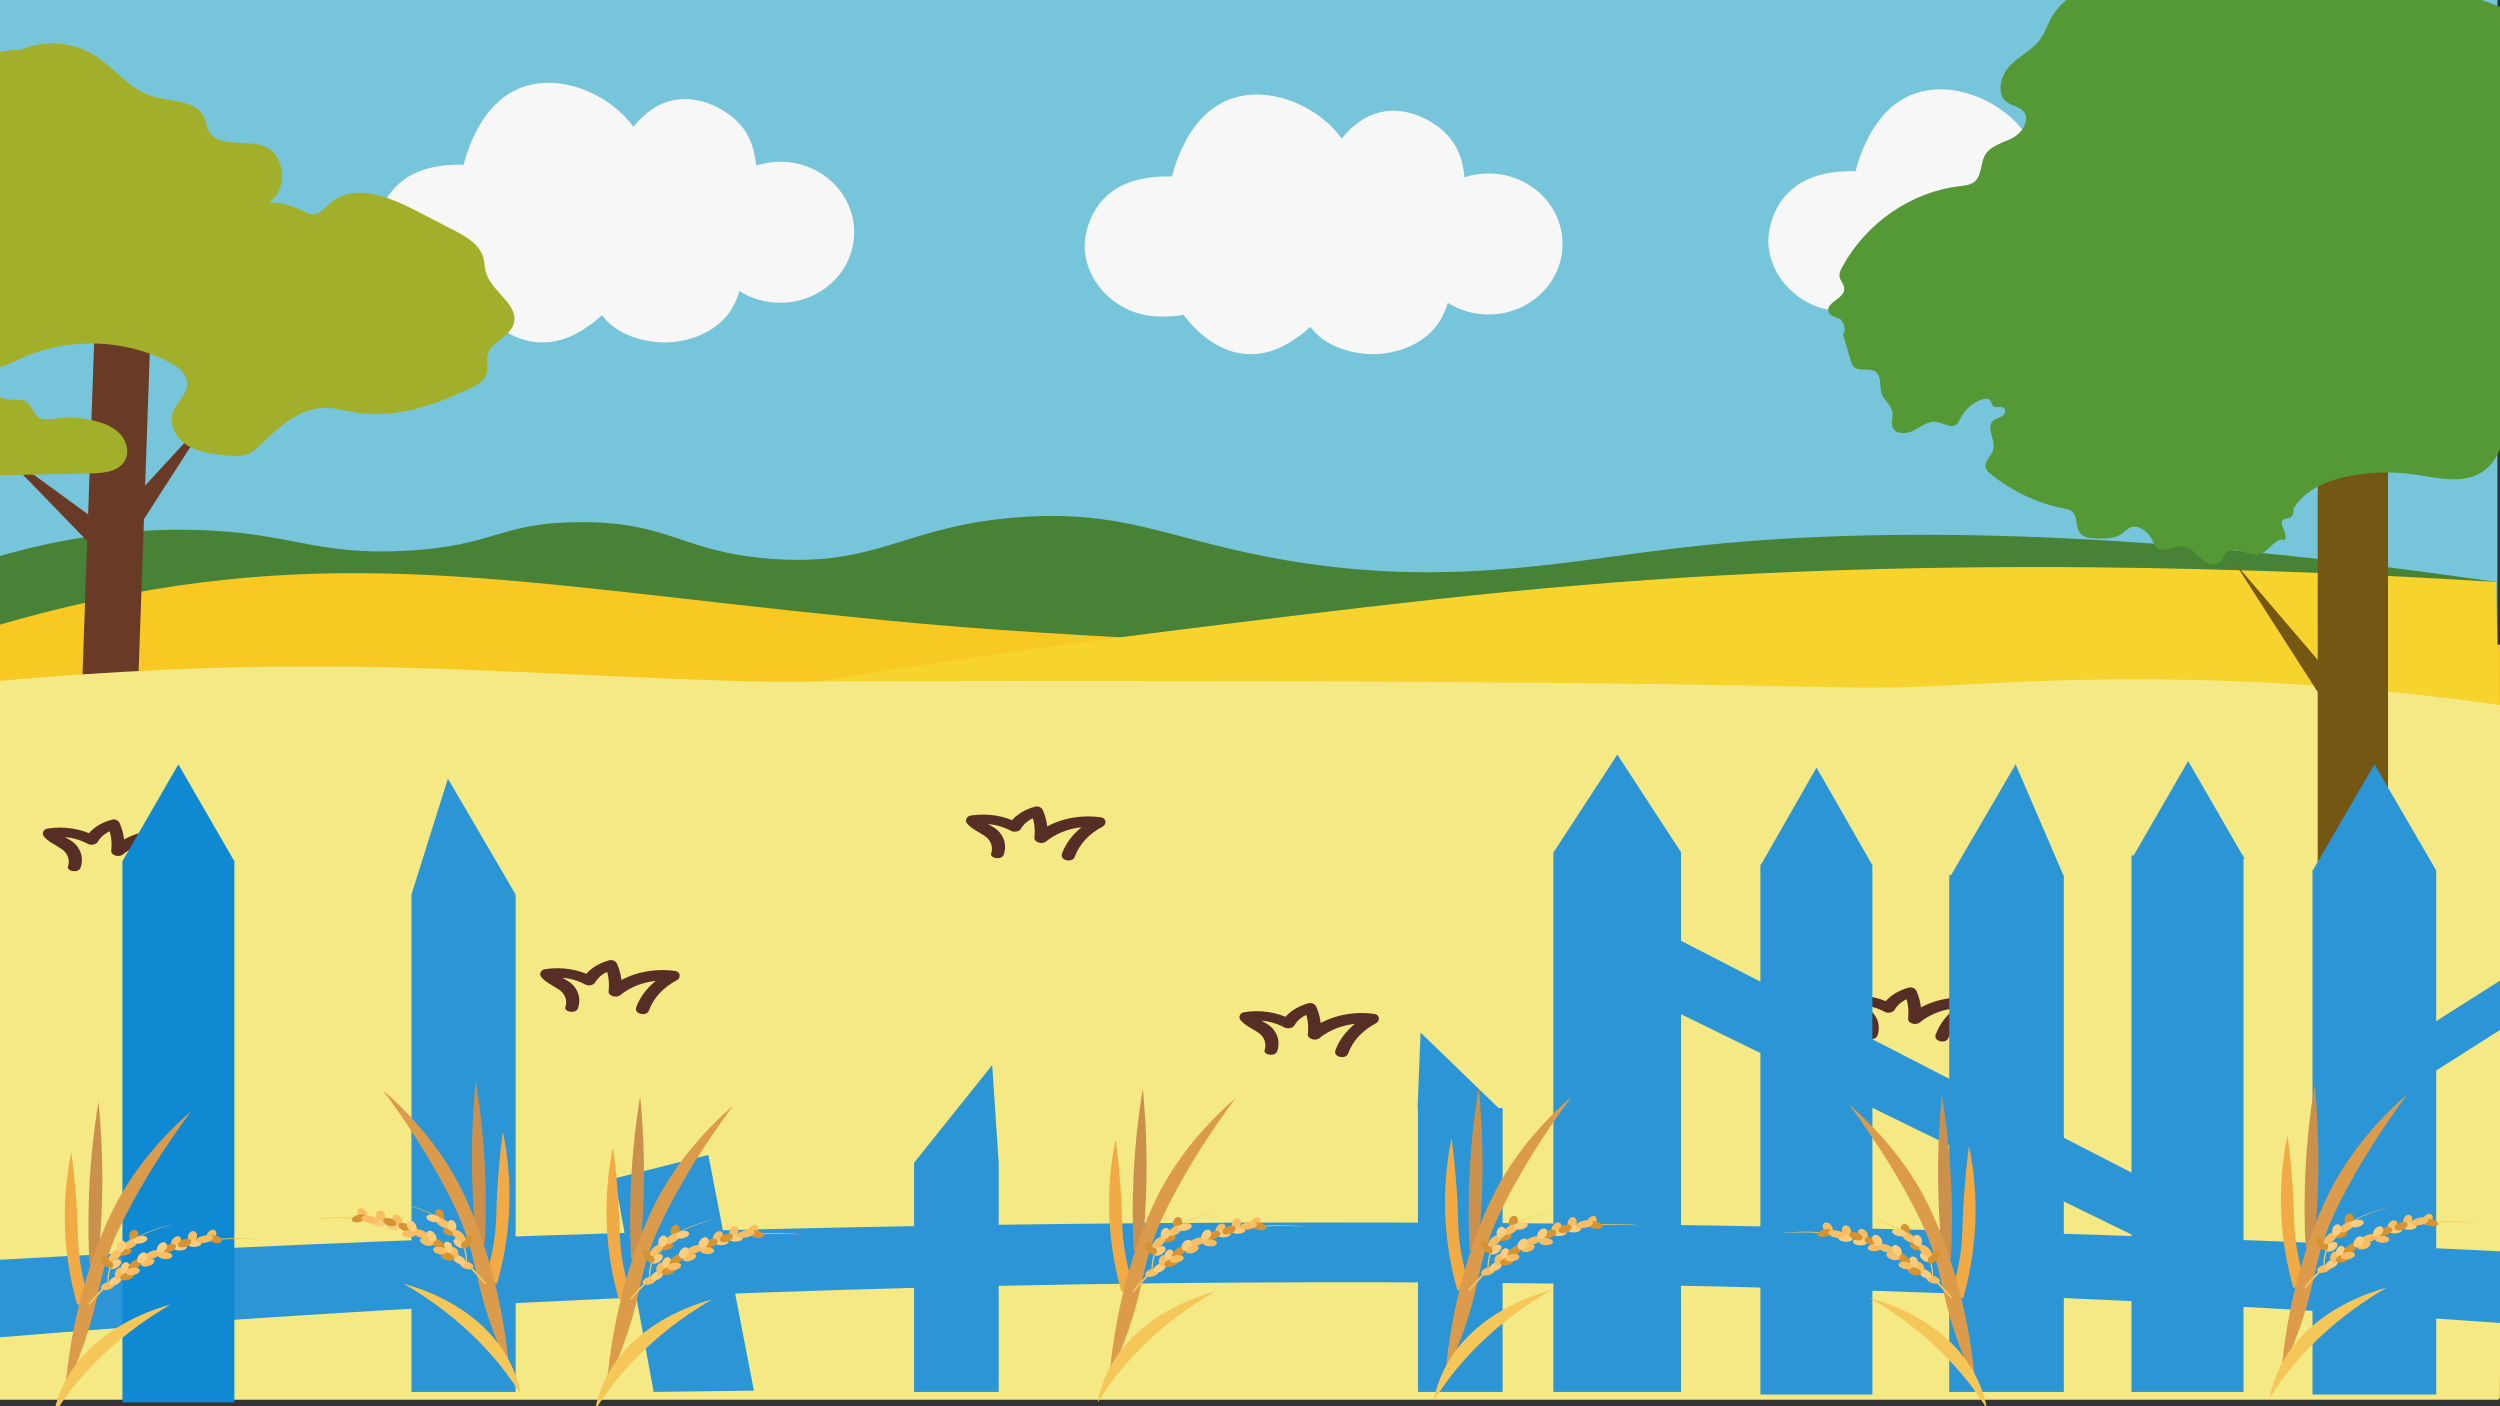 <?xml version="1.0" encoding="utf-8"?>
<!-- Generator: Adobe Illustrator 23.0.5, SVG Export Plug-In . SVG Version: 6.00 Build 0)  -->
<svg version="1.1" xmlns="http://www.w3.org/2000/svg" xmlns:xlink="http://www.w3.org/1999/xlink" x="0px" y="0px"
	 viewBox="0 0 1920 1080" style="enable-background:new 0 0 1920 1080;" xml:space="preserve">
<rect x="0" y="0" width="1920" height="1080" fill="#333333" stroke="none"/>
<style type="text/css">
	.st0{fill:#77C5DB;}
	.st1{fill:#F7F7F7;}
	.st2{fill:#478237;}
	.st3{fill:#F8C923;}
	.st4{fill:#F6D32D;}
	.st5{fill:#693A25;}
	.st6{fill:#A2AF2A;}
	.st7{fill:#F4E984;}
	.st8{fill:#755714;}
	.st9{fill:#559936;}
	.st10{fill:#572E25;}
	.st11{fill:#2B95D6;}
	.st12{fill:#1089D3;}
	.st13{fill:#CB904C;}
	.st14{fill:#F2AA45;}
	.st15{fill:#DC9B4B;}
	.st16{fill:#F5C759;}
	.st17{fill:#F9BE61;}
	.st18{fill:#FBCD7D;}
	.st19{fill:#D59333;}
</style>
<g id="圖層_1">
</g>
<g id="圖層_2">
	<rect y="-1" class="st0" width="1918" height="512"/>
	<path class="st1" d="M599.2,124.22c-6.46,0-12.67,1.03-18.46,2.93c-1.41-15.17-6.5-27.27-17.53-36.66
		c-2.17-1.85-20.11-16.7-42.23-14.15c-14.22,1.64-25.57,9.95-34.55,21.07c-16.25-22.62-49.08-38.59-77.87-32.5
		c-30.97,6.55-45.63,36.16-52.6,61.61c-6.4-0.17-12.53,0.14-18.18,0.97c-15.4,2.27-24.14,8.01-27.36,10.34
		c-21.2,15.32-21.43,40.32-21.41,42.17c0.17,19.89,12.51,36.87,27.96,45.98c16.32,9.62,33.56,8.95,48.19,6.9
		c3.13,4.46,6.86,8.74,11.3,12.69c5.39,4.79,18.91,16.81,38.66,17.41c17.5,0.54,30.42-8.17,37.47-13.06
		c3.54-2.46,6.77-5.1,9.73-7.89c1.95,2.62,4.24,5.08,6.93,7.35c16.73,14.11,40.38,13.69,43.12,13.6
		c4.88-0.15,24.57-1.27,40.15-14.69c7.68-6.61,12.16-14.33,15.4-24.74c8.97,5.66,19.73,8.96,31.3,8.96
		c31.37,0,56.8-24.24,56.8-54.14S630.57,124.22,599.2,124.22z"/>
	<path class="st1" d="M1143.2,133.22c-6.46,0-12.67,1.03-18.46,2.93c-1.41-15.17-6.5-27.27-17.53-36.66
		c-2.17-1.85-20.11-16.7-42.23-14.15c-14.22,1.64-25.57,9.95-34.55,21.07c-16.25-22.62-49.08-38.59-77.87-32.5
		c-30.97,6.55-45.63,36.16-52.6,61.61c-6.4-0.17-12.53,0.14-18.18,0.97c-15.4,2.27-24.14,8.01-27.36,10.34
		c-21.2,15.32-21.43,40.32-21.41,42.17c0.17,19.89,12.51,36.87,27.96,45.98c16.32,9.62,33.56,8.95,48.19,6.9
		c3.13,4.46,6.86,8.74,11.3,12.69c5.39,4.79,18.91,16.81,38.66,17.41c17.5,0.54,30.42-8.17,37.47-13.06
		c3.54-2.46,6.77-5.1,9.73-7.89c1.95,2.62,4.24,5.08,6.93,7.35c16.73,14.11,40.38,13.69,43.12,13.6
		c4.88-0.15,24.57-1.27,40.15-14.69c7.68-6.61,12.16-14.33,15.4-24.74c8.97,5.66,19.73,8.96,31.3,8.96
		c31.37,0,56.8-24.24,56.8-54.14S1174.57,133.22,1143.2,133.22z"/>
	<path class="st1" d="M1668.2,129.22c-6.46,0-12.67,1.03-18.46,2.93c-1.41-15.17-6.5-27.27-17.53-36.66
		c-2.17-1.85-20.11-16.7-42.23-14.15c-14.22,1.64-25.57,9.95-34.55,21.07c-16.25-22.62-49.08-38.59-77.87-32.5
		c-30.97,6.55-45.63,36.16-52.6,61.61c-6.4-0.17-12.53,0.14-18.18,0.97c-15.4,2.27-24.14,8.01-27.36,10.34
		c-21.2,15.32-21.43,40.32-21.41,42.17c0.17,19.89,12.51,36.87,27.96,45.98c16.32,9.62,33.56,8.95,48.19,6.9
		c3.13,4.46,6.86,8.74,11.3,12.69c5.39,4.79,18.91,16.81,38.66,17.41c17.5,0.54,30.42-8.17,37.47-13.06
		c3.54-2.46,6.77-5.1,9.73-7.89c1.95,2.62,4.24,5.08,6.93,7.35c16.73,14.11,40.38,13.69,43.12,13.6
		c4.88-0.15,24.57-1.27,40.15-14.69c7.68-6.61,12.16-14.33,15.4-24.74c8.97,5.66,19.73,8.96,31.3,8.96
		c31.37,0,56.8-24.24,56.8-54.14S1699.57,129.22,1668.2,129.22z"/>
	<path class="st2" d="M1919,686H-1c0.33-86.33,0.67-172.67,1-259c63.45-18.28,115.15-21,151-20c73.08,2.03,90.67,19.8,161,16
		c68.68-3.71,71.13-21.7,133-22c69.57-0.34,77.35,22.35,145,28c85.24,7.12,104.74-26.23,196-32c75.28-4.76,108.42,15.01,184,30
		c131.71,26.13,226.39,4.86,318-6c122.58-14.53,317.41-19.66,629,26C1917.67,526.67,1918.33,606.33,1919,686z"/>
	<path class="st3" d="M1920,1073H-1V480c17.44-5.11,45.34-12.79,80-20c206.94-43.06,350.13-6.22,629,19
		c81.18,7.34,162.67,10.6,244,16c199.35,13.23,518.33,24.17,968,0C1920,687.67,1920,880.33,1920,1073z"/>
	<path class="st4" d="M1930,1074H604c-8-181-16-362-24-543c92.57-15.32,213.21-33.69,355-51c160.99-19.66,281.46-34.37,448-41
		c166.47-6.63,304.35-2.22,370,0c66.59,2.25,122.73,5.36,164,8C1921.33,656,1925.67,865,1930,1074z"/>
	<g>
		<path class="st5" d="M98.8,416.91l-16.6-12.14c27.17-29.55,54.33-59.1,81.5-88.64l0,0C142.07,349.72,120.43,383.32,98.8,416.91z"
			/>
		<g>
			
				<rect x="66.71" y="224.56" transform="matrix(0.999 0.035 -0.035 0.999 14.888 -2.82)" class="st5" width="43" height="401"/>
			<path class="st5" d="M94.71,414.76l-13.08,15.87C53.7,401.8,25.77,372.97-2.16,344.15l0,0
				C30.13,367.68,62.42,391.22,94.71,414.76z"/>
			<g>
				<path class="st6" d="M-17.88,75.82c5.57-17.61,19.59-32.34,36.9-38.78S56.58,32.6,72.3,42.3c15.56,9.6,26.93,26.2,44.4,31.61
					c14.54,4.51,34.56,2.72,40.33,16.8c1.21,2.96,1.5,6.25,2.87,9.14c6.62,13.97,28.05,7.03,42.55,12.37
					c17.01,6.26,19.32,34.32,3.56,43.28c8.72,0.01,17.42,2.05,25.23,5.93c3,1.49,6.07,3.29,9.41,3.15c5.41-0.23,9.12-5.25,13.2-8.81
					c17.28-15.1,43.95-5.15,64.34,5.38c10.12,5.22,20.23,10.45,30.35,15.67c9.44,4.88,19.8,10.83,22.65,21.07
					c1.02,3.67,0.95,7.57,1.98,11.23c4.27,15.18,26.37,25.23,21.2,40.13c-3.39,9.79-17.31,13.15-19.86,23.18
					c-1.26,4.95,0.69,10.38-0.99,15.2c-1.8,5.18-7.17,8.1-12.13,10.45c-27.43,12.98-57.67,23.59-87.64,18.85
					c-8.58-1.36-17.08-3.97-25.76-3.62c-18.4,0.73-33.44,14.25-46.65,27.07c-3.37,3.27-6.86,6.63-11.22,8.36
					c-5.35,2.13-11.35,1.56-17.08,0.96c-9.99-1.05-20.35-2.22-28.9-7.49c-8.55-5.27-14.67-15.92-11.45-25.43
					c2.71-7.99,11.3-13.87,11.16-22.31c-0.13-7.62-7.38-12.98-14.15-16.47c-35.38-18.2-79.22-18.98-115.22-2.03
					c-6.5,3.06-13.23,6.76-20.39,6.12c-8.37-0.75-15.02-7.26-20.03-14c-19.35-26-24.95-59.49-28.75-91.68
					c-3.55-30.09-5.86-61.58,5.2-89.78s39.37-51.89,69.4-47.83"/>
			</g>
			<g>
				<path class="st6" d="M-41.1,309.22c7.85-1.92,15.34-5.32,21.97-9.96c2.48-1.74,5.14-3.74,8.16-3.5
					c5.27,0.43,7.55,7.03,12.13,9.66c5.85,3.36,14.15-0.43,19.6,3.55c3.88,2.83,4.72,8.6,8.63,11.4c3.68,2.63,8.68,1.74,13.16,1.13
					c10.63-1.46,21.55-0.73,31.88,2.13c6.86,1.9,13.69,4.9,18.35,10.28c4.66,5.38,6.61,13.56,3.16,19.79
					c-4.69,8.47-16.15,9.69-25.84,9.88c-34.15,0.69-68.29,1.38-102.44,2.07c-1.46,0.03-3.01,0.03-4.24-0.75
					c-2.03-1.29-2.35-4.08-2.45-6.48c-0.7-16.71-1.41-33.41-2.11-50.12"/>
			</g>
		</g>
	</g>
	<path class="st7" d="M1919,1075H-1c0-184,0-368,0-552c21.07-1.92,54.28-4.69,95-7c187.34-10.62,301.41,1.86,472,7
		c50.47,1.52,17.26-0.27,294,0c601.34,0.59,531.84,8.83,644,3c50.9-2.65,148.69-8.68,281,1c67.87,4.97,123.17,12.48,159,18
		C1935.67,721.67,1927.33,898.33,1919,1075z"/>
	<g>
		<g>
			<path class="st8" d="M1780,185v321.77l-63.38-74.11c21.13,32.94,42.26,65.88,63.38,98.82V704h54V185H1780z"/>
			<path class="st8" d="M1715.07,430.85l1.55,1.81c-0.44-0.69-0.88-1.37-1.32-2.06C1715.22,430.68,1715.15,430.77,1715.07,430.85z"
				/>
		</g>
		<g>
			<path class="st9" d="M1966.94,82.53c-1.46-23.66-7.43-48.85-24.77-64.2c-7.8-6.9-17.34-11.27-26.93-14.95
				c-76.66-29.32-161.18-18.46-242.81-20.81c-18.27-0.53-36.77-1.71-54.62,2.37c-17.85,4.09-35.36,14.36-43.79,31.25
				c-2.07,4.14-3.56,8.61-6.06,12.49c-5.86,9.1-16.29,13.67-23.89,21.25c-7.6,7.58-11.35,22.25-2.77,28.58
				c3.99,2.94,9.68,3.19,12.84,7.07c5.42,6.64-1.37,16.8-8.89,20.58s-16.87,5.8-20.97,13.39c-3.36,6.22-2.28,14.92-7.41,19.64
				c-3.14,2.89-7.65,3.28-11.82,3.77c-37.23,4.36-71.87,28.24-90.31,62.24c-1.17,2.16-2.32,4.55-2.01,7.01
				c0.44,3.47,3.68,6.16,3.69,9.67c0.02,7.72-14.63,10.32-12.1,17.58c1.16,3.33,5.25,4.03,8.41,5.34s5.56,9.67,2.78,11.71l6.45,2.56
				l-6.68-2.59c2.02,6.8,4.03,13.6,6.05,20.4c0.47,1.59,0.97,3.23,2.06,4.47c4.06,4.6,12.54,0.61,17.36,4.4
				c4.65,3.66,2.37,11.16,4.37,16.72c1.82,5.06,7.24,8.43,8.19,13.72c0.71,3.97-1.3,8.27,0.28,11.99
				c2.42,5.71,10.83,5.25,16.31,2.36c5.48-2.89,10.86-7.37,17.01-6.58c5.32,0.69,10.96,5.23,15.38,2.17
				c1.8-1.25,2.66-3.43,3.66-5.38c3.31-6.5,9.23-11.62,16.14-13.97c2.18-0.74,4.97-1.05,6.43,0.73c1.02,1.25,1.01,3.16,2.18,4.27
				c2.21,2.11,6.56-0.32,8.66,1.9c1.7,1.8,0.1,4.88-2.05,6.12c-2.15,1.24-4.79,1.63-6.62,3.3c-5.78,5.28,2.24,14.97,0.06,22.5
				c-1.41,4.87-7.12,8.75-5.74,13.63c0.55,1.96,2.17,3.4,3.74,4.69c16.31,13.38,35.96,22.64,56.66,26.71
				c1.94,0.38,3.96,0.75,5.55,1.92c4.83,3.57,2.69,11.66,6.25,16.5c2.94,3.98,8.63,4.42,13.58,4.51c6.54,0.11,13.57,0.06,18.89-3.74
				c2.01-1.44,3.68-3.37,5.91-4.43c6.75-3.22,14.41,3.06,17.56,9.85c0.84,1.81,1.57,3.74,3.02,5.1c5.34,4.99,13.88-1.65,21.12-0.62
				c5.38,0.77,9.05,5.6,13.05,9.29c4,3.69,10.56,6.36,14.56,2.68c2.07-1.9,2.71-4.97,4.67-6.98c6.48-6.67,17.94,3.57,26.72,0.51
				c6.99-2.43,11.48-12.96,18.44-10.46c3.17-4.8-5.75-12.97-0.79-15.87c1.11-0.65,2.49-0.55,3.73-0.9c2.79-0.78,4.39-4.21,3.47-6.9
				c8.34-14.53,25.25-21.76,41.37-25.11c16.94-3.52,34.44-4.06,51.55-1.59c18.25,2.64,38.69,8.17,53.72-2.94
				c14.01-10.36,16.66-30.45,19.26-48.16C1938.4,235.73,1971.77,160.82,1966.94,82.53z"/>
		</g>
	</g>
	<g>
		<g>
			<path class="st10" d="M443.91,774.3c2.05-5.95,1.02-12.17-3.41-17.3c-4.09-4.87-12.27-6.76-16.02-11.62
				c-1.02,1.89-2.05,4.06-3.07,5.95c9.89-1.62,19.77,0.27,28.29,4.87c2.05,1.08,5.8,0.54,7.16-1.35c2.73-4.87,7.5-8.38,13.98-10
				c-2.05-0.81-4.09-1.89-6.14-2.7c2.73,6.22,3.41,12.71,2.73,19.19c-0.34,3.51,5.8,5.41,8.86,2.97
				c10.23-8.38,25.23-12.71,39.54-10.81c-0.34-2.43-0.68-4.87-1.36-7.3c-12.61,6.49-21.82,16.22-25.91,27.57
				c-1.7,5.14,8.18,7.3,9.89,2.16c3.41-9.46,10.91-17.57,21.14-22.98c3.41-1.62,3.41-6.76-1.36-7.3
				c-18.07-2.43-36.82,2.16-49.77,12.98c3.07,1.08,5.8,1.89,8.86,2.97c0.68-7.3-0.34-14.33-3.41-21.36
				c-0.68-1.89-3.41-3.51-6.14-2.7c-8.86,2.43-16.02,7.3-20.11,13.79c2.39-0.54,4.77-1.08,7.16-1.35
				c-10.91-5.68-23.52-7.57-36.13-5.68c-3.41,0.54-4.77,3.78-3.07,5.95c3.41,4.33,8.86,6.49,13.64,9.73
				c4.77,3.24,6.48,8.38,5.11,12.98C432.32,777,442.21,779.16,443.91,774.3L443.91,774.3z"/>
		</g>
	</g>
	<g>
		<g>
			<path class="st10" d="M770.91,656.3c2.05-5.95,1.02-12.17-3.41-17.3c-4.09-4.87-12.27-6.76-16.02-11.62
				c-1.02,1.89-2.05,4.06-3.07,5.95c9.89-1.62,19.77,0.27,28.29,4.87c2.05,1.08,5.8,0.54,7.16-1.35c2.73-4.87,7.5-8.38,13.98-10
				c-2.05-0.81-4.09-1.89-6.14-2.7c2.73,6.22,3.41,12.71,2.73,19.19c-0.34,3.51,5.8,5.41,8.86,2.97
				c10.23-8.38,25.23-12.71,39.54-10.81c-0.34-2.43-0.68-4.87-1.36-7.3c-12.61,6.49-21.82,16.22-25.91,27.57
				c-1.7,5.14,8.18,7.3,9.89,2.16c3.41-9.46,10.91-17.57,21.14-22.98c3.41-1.62,3.41-6.76-1.36-7.3
				c-18.07-2.43-36.82,2.16-49.77,12.98c3.07,1.08,5.8,1.89,8.86,2.97c0.68-7.3-0.34-14.33-3.41-21.36
				c-0.68-1.89-3.41-3.51-6.14-2.7c-8.86,2.43-16.02,7.3-20.11,13.79c2.39-0.54,4.77-1.08,7.16-1.35
				c-10.91-5.68-23.52-7.57-36.14-5.68c-3.41,0.54-4.77,3.78-3.07,5.95c3.41,4.33,8.86,6.49,13.64,9.73
				c4.77,3.24,6.48,8.38,5.11,12.98C759.32,659,769.21,661.16,770.91,656.3L770.91,656.3z"/>
		</g>
	</g>
	<g>
		<g>
			<path class="st10" d="M980.91,807.3c2.05-5.95,1.02-12.17-3.41-17.3c-4.09-4.87-12.27-6.76-16.02-11.62
				c-1.02,1.89-2.05,4.06-3.07,5.95c9.89-1.62,19.77,0.27,28.29,4.87c2.05,1.08,5.8,0.54,7.16-1.35c2.73-4.87,7.5-8.38,13.98-10
				c-2.05-0.81-4.09-1.89-6.14-2.7c2.73,6.22,3.41,12.71,2.73,19.19c-0.34,3.51,5.8,5.41,8.86,2.97
				c10.23-8.38,25.23-12.71,39.54-10.81c-0.34-2.43-0.68-4.87-1.36-7.3c-12.61,6.49-21.82,16.22-25.91,27.57
				c-1.7,5.14,8.18,7.3,9.89,2.16c3.41-9.46,10.91-17.57,21.14-22.98c3.41-1.62,3.41-6.76-1.36-7.3
				c-18.07-2.43-36.82,2.16-49.77,12.98c3.07,1.08,5.8,1.89,8.86,2.97c0.68-7.3-0.34-14.33-3.41-21.36
				c-0.68-1.89-3.41-3.51-6.14-2.7c-8.86,2.43-16.02,7.3-20.11,13.79c2.39-0.54,4.77-1.08,7.16-1.35
				c-10.91-5.68-23.52-7.57-36.14-5.68c-3.41,0.54-4.77,3.78-3.07,5.95c3.41,4.33,8.86,6.49,13.64,9.73
				c4.77,3.24,6.48,8.38,5.11,12.98C969.32,810,979.21,812.16,980.91,807.3L980.91,807.3z"/>
		</g>
	</g>
	<g>
		<g>
			<path class="st10" d="M1441.91,795.3c2.05-5.95,1.02-12.17-3.41-17.3c-4.09-4.87-12.27-6.76-16.02-11.62
				c-1.02,1.89-2.05,4.06-3.07,5.95c9.89-1.62,19.77,0.27,28.29,4.87c2.05,1.08,5.8,0.54,7.16-1.35c2.73-4.87,7.5-8.38,13.98-10
				c-2.05-0.81-4.09-1.89-6.14-2.7c2.73,6.22,3.41,12.71,2.73,19.19c-0.34,3.51,5.8,5.41,8.86,2.97
				c10.23-8.38,25.23-12.71,39.54-10.81c-0.34-2.43-0.68-4.87-1.36-7.3c-12.61,6.49-21.82,16.22-25.91,27.57
				c-1.7,5.14,8.18,7.3,9.89,2.16c3.41-9.46,10.91-17.57,21.14-22.98c3.41-1.62,3.41-6.76-1.36-7.3
				c-18.07-2.43-36.82,2.16-49.77,12.98c3.07,1.08,5.8,1.89,8.86,2.97c0.68-7.3-0.34-14.33-3.41-21.36
				c-0.68-1.89-3.41-3.51-6.14-2.7c-8.86,2.43-16.02,7.3-20.11,13.79c2.39-0.54,4.77-1.08,7.16-1.35
				c-10.91-5.68-23.52-7.57-36.14-5.68c-3.41,0.54-4.77,3.78-3.07,5.95c3.41,4.33,8.86,6.49,13.64,9.73
				c4.77,3.24,6.48,8.38,5.11,12.98C1430.32,798,1440.21,800.16,1441.91,795.3L1441.91,795.3z"/>
		</g>
	</g>
	<g>
		<g>
			<path class="st10" d="M61.91,666.3c2.05-5.95,1.02-12.17-3.41-17.3c-4.09-4.87-12.27-6.76-16.02-11.62
				c-1.02,1.89-2.05,4.06-3.07,5.95c9.89-1.62,19.77,0.27,28.29,4.87c2.05,1.08,5.8,0.54,7.16-1.35c2.73-4.87,7.5-8.38,13.98-10
				c-2.05-0.81-4.09-1.89-6.14-2.7c2.73,6.22,3.41,12.71,2.73,19.19c-0.34,3.51,5.8,5.41,8.86,2.97
				c10.23-8.38,25.23-12.71,39.54-10.81c-0.34-2.43-0.68-4.87-1.36-7.3c-12.61,6.49-21.82,16.22-25.91,27.57
				c-1.7,5.14,8.18,7.3,9.89,2.16c3.41-9.46,10.91-17.57,21.14-22.98c3.41-1.62,3.41-6.76-1.36-7.3
				c-18.07-2.43-36.82,2.16-49.77,12.98c3.07,1.08,5.8,1.89,8.86,2.97c0.68-7.3-0.34-14.33-3.41-21.36
				c-0.68-1.89-3.41-3.51-6.14-2.7c-8.86,2.43-16.02,7.3-20.11,13.79c2.39-0.54,4.77-1.08,7.16-1.35
				c-10.91-5.68-23.52-7.57-36.13-5.68c-3.41,0.54-4.77,3.78-3.07,5.95c3.41,4.33,8.86,6.49,13.64,9.73
				c4.77,3.24,6.48,8.38,5.11,12.98C50.32,669,60.21,671.16,61.91,666.3L61.91,666.3z"/>
		</g>
	</g>
	<g>
		<path class="st11" d="M1920,1016c-322.74-22.72-645.41-33.05-968-31c-321.42,2.04-642.75,16.38-964,43c1-20,2-40,3-60
			c319.64-18.08,639.3-27.75,959-29c323.3-1.27,646.63,6.06,970,22C1920,979.33,1920,997.67,1920,1016z"/>
		<polygon class="st12" points="137,587 93.7,662 94,662 94,1077 180,1077 180,662 180.3,662 		"/>
		<path class="st11" d="M344,598c-9.33,29.67-18.67,59.33-28,89v382h80V687C378.67,657.33,361.33,627.67,344,598z"/>
		<path class="st11" d="M579,1068c-25.67,0.33-51.33,0.67-77,1c-10-54.67-20-109.33-30-164c24-6,48-12,72-18
			C555.67,947.33,567.33,1007.67,579,1068z"/>
		<path class="st11" d="M762,818c-20,25-40,50-60,75v176h65V893C765.33,868,763.67,843,762,818z"/>
		<path class="st11" d="M1150.9,851c-19.97-19.33-39.93-38.67-59.9-58c-0.77,19.33-1.53,38.67-2.3,58c0.1,0,0.2,0.01,0.3,0.01V1069
			h65V851H1150.9z"/>
		<polygon class="st11" points="1290.67,654 1242.1,579.5 1193.52,654 1193,654 1193,1069 1291,1069 1291,654 		"/>
		<polygon class="st11" points="1437.71,664 1395.1,589.5 1352.48,664 1352,664 1352,1071 1438,1071 1438,664 		"/>
		<path class="st11" d="M1584.59,672c-12.2-28.33-24.39-56.67-36.59-85c-16.5,28.33-33.01,56.67-49.51,85H1497v397h88V672H1584.59z"
			/>
		<polygon class="st11" points="1723.8,659.5 1723,658.11 1723,657 1722.36,657 1680.5,584.5 1638.64,657 1637,657 1637,1069 
			1723,1069 1723,659.5 		"/>
		<polygon class="st11" points="1870.71,668 1823.6,587 1776.49,668 1776,668 1776,1071 1871,1071 1871,668 		"/>
		<path class="st11" d="M1694.73,976.37c-145.56-71.19-291.11-142.38-436.67-213.57c-1.02-19.6-2.04-39.2-3.06-58.8
			c67.84,34.91,135.68,69.81,203.52,104.72c85.12,43.8,170.24,87.6,255.36,131.39C1707.49,952.2,1701.11,964.29,1694.73,976.37z"/>
		
			<rect x="1836" y="777" transform="matrix(0.844 -0.536 0.536 0.844 -130.959 1135.342)" class="st11" width="104" height="32"/>
	</g>
	<g>
		<g>
			<path class="st13" d="M1776.96,959.03c-2.08-0.37-4.16-0.74-6.24-1.11c-0.71-13.42-0.98-27.44-0.69-42.01
				c0.59-29.9,3.47-57.64,7.62-82.91c2.19,22.42,3.34,46.83,2.77,72.96C1780.01,924.64,1778.77,942.36,1776.96,959.03z"/>
			<path class="st14" d="M1771.6,988.08l-10.33,0.91c-4.4-15.46-8.25-34.54-9.26-56.49c-1.02-22.22,1.12-41.68,4.16-57.49
				c0.23-0.92,0.46-1.84,0.69-2.76c3.39,26.61,4.5,46.19,4.85,59.7c0.18,7,0.34,19.7,4.16,36.48
				C1767.75,976.71,1769.95,983.47,1771.6,988.08z"/>
			<path class="st15" d="M1752.01,1054.1L1752.01,1054.1c11.97-25.07,18.45-45.99,22.18-60.8c4.42-17.56,5.76-29.62,13.86-50.3
				c1.93-4.92,6.19-15.33,16.63-34.27c9.69-17.58,23.95-41.16,44.35-68.54c-14.86,12.89-34.65,32.66-51.28,59.7
				c-5.53,8.98-11.95,20.79-19.4,39.8C1768.58,964.59,1756.61,1002.95,1752.01,1054.1z"/>
			<path class="st16" d="M1743,1074c1.78-9.88,6.27-25.13,18.71-40.9c23.45-29.72,59.07-40.87,71.38-44.22
				c-15.19,8.78-34.14,21.52-52.67,39.25C1762.92,1044.86,1751.02,1061.05,1743,1074z"/>
			<path class="st16" d="M1901,939.13c-0.01-0.2-35.78-5.4-72.76,7.74c-30.38,10.79-48.69,29.38-58.45,41.61
				c0.34,0.25,0.67,0.5,1.01,0.76c11.73-14.3,29.88-31.18,57.44-41.26C1864.74,934.62,1901.01,939.33,1901,939.13z"/>
			<path class="st16" d="M1834.47,927.52c-0.1-0.09-22.53,3.91-37.02,16.48c-11.9,10.33-13.38,22.07-13.08,29.38
				c0.31,0.06,0.61,0.11,0.92,0.17c-0.18-8.61,2.02-19.54,12.68-29.04C1812.09,931.92,1834.57,927.61,1834.47,927.52z"/>
			
				<ellipse transform="matrix(0.954 -0.3 0.3 0.954 -210.139 579.999)" class="st17" cx="1784.57" cy="974.63" rx="5.38" ry="2.85"/>
			
				<ellipse transform="matrix(0.878 -0.479 0.479 0.878 -246.109 976.216)" class="st18" cx="1790.51" cy="970.53" rx="5.15" ry="2.98"/>
			
				<ellipse transform="matrix(0.311 -0.95 0.95 0.311 318.043 2369.584)" class="st17" cx="1794.01" cy="965.35" rx="4.48" ry="3.42"/>
			
				<ellipse transform="matrix(0.311 -0.95 0.95 0.311 383.486 2403.513)" class="st17" cx="1850.14" cy="937.15" rx="4.48" ry="3.42"/>
			
				<ellipse transform="matrix(0.619 -0.785 0.785 0.619 -38.413 1801.766)" class="st17" cx="1837.67" cy="940.47" rx="4.69" ry="3.27"/>
			
				<ellipse transform="matrix(0.619 -0.785 0.785 0.619 -24.207 1821.098)" class="st17" cx="1864.7" cy="935.5" rx="4.69" ry="3.27"/>
			
				<ellipse transform="matrix(0.311 -0.95 0.95 0.311 325.213 2370.94)" class="st18" cx="1798.53" cy="961.08" rx="4.48" ry="3.42"/>
			
				<ellipse transform="matrix(0.855 -0.519 0.519 0.855 -237.112 1067.836)" class="st18" cx="1790.22" cy="957.76" rx="5.09" ry="3.01"/>
			
				<ellipse transform="matrix(0.999 -0.034 0.034 0.999 -30.991 62.947)" class="st18" cx="1840.11" cy="945.05" rx="5.54" ry="2.76"/>
			
				<ellipse transform="matrix(0.999 -0.034 0.034 0.999 -30.891 63.321)" class="st18" cx="1851.2" cy="942.28" rx="5.54" ry="2.76"/>
			
				<ellipse transform="matrix(0.779 -0.626 0.626 0.779 -202.197 1343.112)" class="st19" cx="1806.12" cy="958.68" rx="6.2" ry="3.08"/>
			
				<ellipse transform="matrix(0.758 -0.652 0.652 0.758 -192.487 1393.506)" class="st19" cx="1783.94" cy="956.46" rx="3.21" ry="5.95"/>
			
				<ellipse transform="matrix(0.942 -0.336 0.336 0.942 -211.173 670.458)" class="st19" cx="1832" cy="945.51" rx="5.34" ry="2.87"/>
			
				<ellipse transform="matrix(0.942 -0.336 0.336 0.942 -209.188 674.191)" class="st19" cx="1843.78" cy="941.64" rx="5.34" ry="2.87"/>
			
				<ellipse transform="matrix(0.978 -0.208 0.208 0.978 -157.834 393.9)" class="st19" cx="1797.32" cy="948.75" rx="5.46" ry="2.73"/>
			
				<ellipse transform="matrix(0.226 -0.974 0.974 0.226 530.523 2545.535)" class="st19" cx="1867.34" cy="938.87" rx="2.81" ry="5.45"/>
			
				<ellipse transform="matrix(0.311 -0.95 0.95 0.311 353.373 2359.867)" class="st19" cx="1804.97" cy="936.11" rx="4.48" ry="3.42"/>
			
				<ellipse transform="matrix(0.954 -0.3 0.3 0.954 -203.318 588.377)" class="st17" cx="1815.28" cy="956.6" rx="5.38" ry="2.85"/>
			
				<ellipse transform="matrix(0.059 -0.998 0.998 0.059 772.473 2720.956)" class="st17" cx="1829.01" cy="950.88" rx="2.77" ry="5.54"/>
			
				<ellipse transform="matrix(0.945 -0.326 0.326 0.945 -210.612 646.066)" class="st17" cx="1819.96" cy="950.65" rx="6.48" ry="2.86"/>
			
				<ellipse transform="matrix(0.751 -0.66 0.66 0.751 -183.009 1417.722)" class="st17" cx="1790.16" cy="951.76" rx="5.94" ry="3.12"/>
			
				<ellipse transform="matrix(0.98 -0.198 0.198 0.98 -148.881 385.718)" class="st17" cx="1858.77" cy="939.05" rx="6.62" ry="2.8"/>
			
				<ellipse transform="matrix(0.854 -0.52 0.52 0.854 -227.137 1074.89)" class="st17" cx="1802.64" cy="942.36" rx="6.19" ry="2.99"/>
			
				<ellipse transform="matrix(0.619 -0.785 0.785 0.619 -58.067 1786.05)" class="st18" cx="1811.65" cy="952.87" rx="4.69" ry="3.27"/>
			
				<ellipse transform="matrix(0.619 -0.785 0.785 0.619 -46.188 1794.941)" class="st18" cx="1826.75" cy="945.07" rx="4.69" ry="3.27"/>
			
				<ellipse transform="matrix(0.979 -0.204 0.204 0.979 -153.664 389.635)" class="st18" cx="1810.12" cy="938.99" rx="5.46" ry="2.8"/>
			
				<ellipse transform="matrix(0.311 -0.95 0.95 0.311 338.904 2356.718)" class="st18" cx="1795.57" cy="944.52" rx="4.48" ry="3.42"/>
			
				<ellipse transform="matrix(0.961 -0.276 0.276 0.961 -196.978 533.364)" class="st19" cx="1799.22" cy="967.53" rx="5.4" ry="2.84"/>
			
				<ellipse transform="matrix(0.983 -0.181 0.181 0.983 -144.942 343.449)" class="st17" cx="1804.43" cy="963.81" rx="5.48" ry="2.8"/>
		</g>
		<g>
			<path class="st13" d="M366.04,956.03c2.08-0.37,4.16-0.74,6.24-1.11c0.71-13.42,0.98-27.44,0.69-42.01
				c-0.59-29.9-3.47-57.64-7.62-82.91c-2.19,22.42-3.34,46.83-2.77,72.96C362.99,921.64,364.23,939.36,366.04,956.03z"/>
			<path class="st14" d="M371.4,985.08l10.33,0.91c4.4-15.46,8.25-34.54,9.26-56.49c1.02-22.22-1.12-41.68-4.16-57.49
				c-0.23-0.92-0.46-1.84-0.69-2.76c-3.39,26.61-4.5,46.19-4.85,59.7c-0.18,7-0.34,19.7-4.16,36.48
				C375.25,973.71,373.05,980.47,371.4,985.08z"/>
			<path class="st15" d="M390.99,1051.1L390.99,1051.1c-11.97-25.07-18.45-45.99-22.18-60.8c-4.42-17.56-5.76-29.62-13.86-50.3
				c-1.93-4.92-6.19-15.33-16.63-34.27c-9.69-17.58-23.95-41.16-44.35-68.54c14.86,12.89,34.65,32.66,51.28,59.7
				c5.53,8.98,11.95,20.79,19.4,39.8C374.42,961.59,386.39,999.95,390.99,1051.1z"/>
			<path class="st16" d="M400,1071c-1.78-9.88-6.27-25.13-18.71-40.9c-23.45-29.72-59.07-40.87-71.38-44.22
				c15.19,8.78,34.14,21.52,52.67,39.25C380.08,1041.86,391.98,1058.05,400,1071z"/>
			<path class="st16" d="M242,936.13c0.01-0.2,35.78-5.4,72.76,7.74c30.38,10.79,48.69,29.38,58.45,41.61
				c-0.34,0.25-0.67,0.5-1.01,0.76c-11.73-14.3-29.88-31.18-57.44-41.26C278.25,931.62,241.99,936.33,242,936.13z"/>
			<path class="st16" d="M308.53,924.52c0.1-0.09,22.53,3.91,37.02,16.48c11.9,10.33,13.38,22.07,13.08,29.38
				c-0.31,0.06-0.61,0.11-0.92,0.17c0.18-8.61-2.02-19.54-12.68-29.04C330.91,928.92,308.43,924.61,308.53,924.52z"/>
			
				<ellipse transform="matrix(0.3 -0.954 0.954 0.3 -675.972 1022.201)" class="st17" cx="358.43" cy="971.63" rx="2.85" ry="5.38"/>
			
				<ellipse transform="matrix(0.479 -0.878 0.878 0.479 -665.664 813.515)" class="st18" cx="352.49" cy="967.53" rx="2.98" ry="5.15"/>
			
				<ellipse transform="matrix(0.95 -0.311 0.311 0.95 -282.303 156.508)" class="st17" cx="348.99" cy="962.35" rx="3.42" ry="4.48"/>
			
				<ellipse transform="matrix(0.95 -0.311 0.311 0.95 -276.316 137.629)" class="st17" cx="292.86" cy="934.15" rx="3.42" ry="4.48"/>
			
				<ellipse transform="matrix(0.785 -0.619 0.619 0.785 -514.723 390.12)" class="st17" cx="305.33" cy="937.47" rx="3.27" ry="4.69"/>
			
				<ellipse transform="matrix(0.785 -0.619 0.619 0.785 -517.442 372.325)" class="st17" cx="278.3" cy="932.5" rx="3.27" ry="4.69"/>
			
				<ellipse transform="matrix(0.95 -0.311 0.311 0.95 -281.199 154.889)" class="st18" cx="344.47" cy="958.08" rx="3.42" ry="4.48"/>
			
				<ellipse transform="matrix(0.519 -0.855 0.855 0.519 -646.451 760.975)" class="st18" cx="352.78" cy="954.76" rx="3.01" ry="5.09"/>
			
				<ellipse transform="matrix(0.034 -0.999 0.999 0.034 -648.888 1212.812)" class="st18" cx="302.89" cy="942.05" rx="2.76" ry="5.54"/>
			
				<ellipse transform="matrix(0.034 -0.999 0.999 0.034 -656.838 1199.06)" class="st18" cx="291.8" cy="939.28" rx="2.76" ry="5.54"/>
			
				<ellipse transform="matrix(0.626 -0.779 0.779 0.626 -619.029 619.464)" class="st19" cx="336.88" cy="955.68" rx="3.08" ry="6.2"/>
			
				<ellipse transform="matrix(0.652 -0.758 0.758 0.652 -598.138 604.477)" class="st19" cx="359.06" cy="953.46" rx="5.95" ry="3.21"/>
			
				<ellipse transform="matrix(0.336 -0.942 0.942 0.336 -681.207 918.775)" class="st19" cx="311" cy="942.51" rx="2.87" ry="5.34"/>
			
				<ellipse transform="matrix(0.336 -0.942 0.942 0.336 -685.385 905.11)" class="st19" cx="299.22" cy="938.64" rx="2.87" ry="5.34"/>
			
				<ellipse transform="matrix(0.208 -0.978 0.978 0.208 -651.239 1087.507)" class="st19" cx="345.68" cy="945.75" rx="2.73" ry="5.46"/>
			
				<ellipse transform="matrix(0.974 -0.226 0.226 0.974 -204.49 86.577)" class="st19" cx="275.66" cy="935.87" rx="5.45" ry="2.81"/>
			
				<ellipse transform="matrix(0.95 -0.311 0.311 0.95 -273.745 151.642)" class="st19" cx="338.03" cy="933.11" rx="3.42" ry="4.48"/>
			
				<ellipse transform="matrix(0.3 -0.954 0.954 0.3 -680.266 980.28)" class="st17" cx="327.72" cy="953.6" rx="2.85" ry="5.38"/>
			
				<ellipse transform="matrix(0.998 -0.059 0.059 0.998 -55.067 20.053)" class="st17" cx="313.99" cy="947.88" rx="5.54" ry="2.77"/>
			
				<ellipse transform="matrix(0.326 -0.945 0.945 0.326 -678.154 943.703)" class="st17" cx="323.04" cy="947.65" rx="2.86" ry="6.48"/>
			
				<ellipse transform="matrix(0.66 -0.751 0.751 0.66 -592.901 587.902)" class="st17" cx="352.84" cy="948.76" rx="3.12" ry="5.94"/>
			
				<ellipse transform="matrix(0.198 -0.98 0.98 0.198 -689.518 1029.754)" class="st17" cx="284.23" cy="936.05" rx="2.8" ry="6.62"/>
			
				<ellipse transform="matrix(0.52 -0.854 0.854 0.52 -638.988 741.577)" class="st17" cx="340.36" cy="939.36" rx="2.99" ry="6.19"/>
			
				<ellipse transform="matrix(0.785 -0.619 0.619 0.785 -516.812 408.887)" class="st18" cx="331.35" cy="949.87" rx="3.27" ry="4.69"/>
			
				<ellipse transform="matrix(0.785 -0.619 0.619 0.785 -515.226 397.866)" class="st18" cx="316.25" cy="942.07" rx="3.27" ry="4.69"/>
			
				<ellipse transform="matrix(0.204 -0.979 0.979 0.204 -651.377 1070.617)" class="st18" cx="332.88" cy="935.99" rx="2.8" ry="5.46"/>
			
				<ellipse transform="matrix(0.95 -0.311 0.311 0.95 -275.895 154.99)" class="st18" cx="347.43" cy="941.52" rx="3.42" ry="4.48"/>
			
				<ellipse transform="matrix(0.276 -0.961 0.961 0.276 -678.139 1029.157)" class="st19" cx="343.78" cy="964.53" rx="2.84" ry="5.4"/>
			
				<ellipse transform="matrix(0.181 -0.983 0.983 0.181 -667.729 1119.402)" class="st17" cx="338.57" cy="960.81" rx="2.8" ry="5.48"/>
		</g>
		<g>
			<path class="st13" d="M74.96,972.03c-2.08-0.37-4.16-0.74-6.24-1.11c-0.71-13.42-0.98-27.44-0.69-42.01
				c0.59-29.9,3.47-57.64,7.62-82.91c2.19,22.42,3.34,46.83,2.77,72.96C78.01,937.64,76.77,955.36,74.96,972.03z"/>
			<path class="st14" d="M69.6,1001.08l-10.33,0.91c-4.4-15.46-8.25-34.54-9.26-56.49c-1.02-22.22,1.12-41.68,4.16-57.49
				c0.23-0.92,0.46-1.84,0.69-2.76c3.39,26.61,4.5,46.19,4.85,59.7c0.18,7,0.34,19.7,4.16,36.48
				C65.75,989.71,67.95,996.47,69.6,1001.08z"/>
			<path class="st15" d="M50.01,1067.1L50.01,1067.1c11.97-25.07,18.45-45.99,22.18-60.8c4.42-17.56,5.76-29.62,13.86-50.3
				c1.93-4.92,6.19-15.33,16.63-34.27c9.69-17.58,23.95-41.16,44.35-68.54c-14.86,12.89-34.65,32.66-51.28,59.7
				c-5.53,8.98-11.95,20.79-19.4,39.8C66.58,977.59,54.61,1015.95,50.01,1067.1z"/>
			<path class="st16" d="M41,1087c1.78-9.88,6.27-25.13,18.71-40.9c23.45-29.72,59.07-40.87,71.38-44.22
				c-15.19,8.78-34.14,21.52-52.67,39.25C60.92,1057.86,49.02,1074.05,41,1087z"/>
			<path class="st16" d="M199,952.13c-0.01-0.2-35.78-5.4-72.76,7.74c-30.38,10.79-48.69,29.38-58.45,41.61
				c0.34,0.25,0.67,0.5,1.01,0.76c11.73-14.3,29.88-31.18,57.44-41.26C162.75,947.62,199.01,952.33,199,952.13z"/>
			<path class="st16" d="M132.47,940.52c-0.1-0.09-22.53,3.91-37.02,16.48c-11.9,10.33-13.38,22.07-13.08,29.38
				c0.31,0.06,0.61,0.11,0.92,0.17c-0.18-8.61,2.02-19.54,12.68-29.04C110.09,944.92,132.57,940.61,132.47,940.52z"/>
			
				<ellipse transform="matrix(0.954 -0.3 0.3 0.954 -292.365 70.213)" class="st17" cx="82.57" cy="987.63" rx="5.38" ry="2.85"/>
			
				<ellipse transform="matrix(0.878 -0.479 0.479 0.878 -460.287 162.562)" class="st18" cx="88.51" cy="983.53" rx="5.15" ry="2.98"/>
			
				<ellipse transform="matrix(0.311 -0.95 0.95 0.311 -866.346 761.149)" class="st17" cx="92.01" cy="978.35" rx="4.48" ry="3.42"/>
			
				<ellipse transform="matrix(0.311 -0.95 0.95 0.311 -800.904 795.078)" class="st17" cx="148.14" cy="950.15" rx="4.48" ry="3.42"/>
			
				<ellipse transform="matrix(0.619 -0.785 0.785 0.619 -697.198 469.897)" class="st17" cx="135.67" cy="953.47" rx="4.69" ry="3.27"/>
			
				<ellipse transform="matrix(0.619 -0.785 0.785 0.619 -682.991 489.229)" class="st17" cx="162.7" cy="948.5" rx="4.69" ry="3.27"/>
			
				<ellipse transform="matrix(0.311 -0.95 0.95 0.311 -859.176 762.505)" class="st18" cx="96.53" cy="974.08" rx="4.48" ry="3.42"/>
			
				<ellipse transform="matrix(0.855 -0.519 0.519 0.855 -490.866 186.656)" class="st18" cx="88.22" cy="970.76" rx="5.09" ry="3.01"/>
			
				<ellipse transform="matrix(0.999 -0.034 0.034 0.999 -32.411 5.235)" class="st18" cx="138.11" cy="958.05" rx="5.54" ry="2.76"/>
			
				<ellipse transform="matrix(0.999 -0.034 0.034 0.999 -32.31 5.609)" class="st18" cx="149.2" cy="955.28" rx="5.54" ry="2.76"/>
			
				<ellipse transform="matrix(0.779 -0.626 0.626 0.779 -585.83 279.6)" class="st19" cx="104.12" cy="971.68" rx="6.2" ry="3.08"/>
			
				<ellipse transform="matrix(0.758 -0.652 0.652 0.758 -611.976 287.515)" class="st19" cx="81.94" cy="969.46" rx="3.21" ry="5.95"/>
			
				<ellipse transform="matrix(0.942 -0.336 0.336 0.942 -314.473 99.391)" class="st19" cx="130" cy="958.51" rx="5.34" ry="2.87"/>
			
				<ellipse transform="matrix(0.942 -0.336 0.336 0.942 -312.488 103.124)" class="st19" cx="141.78" cy="954.64" rx="5.34" ry="2.87"/>
			
				<ellipse transform="matrix(0.978 -0.208 0.208 0.978 -197.633 40.758)" class="st19" cx="95.32" cy="961.75" rx="5.46" ry="2.73"/>
			
				<ellipse transform="matrix(0.226 -0.974 0.974 0.226 -799.264 897.682)" class="st19" cx="165.34" cy="951.87" rx="2.81" ry="5.45"/>
			
				<ellipse transform="matrix(0.311 -0.95 0.95 0.311 -831.016 751.432)" class="st19" cx="102.97" cy="949.11" rx="4.48" ry="3.42"/>
			
				<ellipse transform="matrix(0.954 -0.3 0.3 0.954 -285.544 78.591)" class="st17" cx="113.28" cy="969.6" rx="5.38" ry="2.85"/>
			
				<ellipse transform="matrix(0.059 -0.998 0.998 0.059 -842.655 1034.125)" class="st17" cx="127.01" cy="963.88" rx="2.77" ry="5.54"/>
			
				<ellipse transform="matrix(0.945 -0.326 0.326 0.945 -308.061 91.273)" class="st17" cx="117.96" cy="963.65" rx="6.48" ry="2.86"/>
			
				<ellipse transform="matrix(0.751 -0.66 0.66 0.751 -614.636 297.971)" class="st17" cx="88.16" cy="964.76" rx="5.94" ry="3.12"/>
			
				<ellipse transform="matrix(0.98 -0.198 0.198 0.98 -184.993 49.734)" class="st17" cx="156.77" cy="952.05" rx="6.62" ry="2.8"/>
			
				<ellipse transform="matrix(0.854 -0.52 0.52 0.854 -482.147 191.681)" class="st17" cx="100.64" cy="955.36" rx="6.19" ry="2.99"/>
			
				<ellipse transform="matrix(0.619 -0.785 0.785 0.619 -716.852 454.18)" class="st18" cx="109.65" cy="965.87" rx="4.69" ry="3.27"/>
			
				<ellipse transform="matrix(0.619 -0.785 0.785 0.619 -704.972 463.072)" class="st18" cx="124.75" cy="958.07" rx="4.69" ry="3.27"/>
			
				<ellipse transform="matrix(0.979 -0.204 0.204 0.979 -192.222 42.171)" class="st18" cx="108.12" cy="951.99" rx="5.46" ry="2.8"/>
			
				<ellipse transform="matrix(0.311 -0.95 0.95 0.311 -845.485 748.283)" class="st18" cx="93.57" cy="957.52" rx="4.48" ry="3.42"/>
			
				<ellipse transform="matrix(0.961 -0.276 0.276 0.961 -266.482 64.772)" class="st19" cx="97.22" cy="980.53" rx="5.4" ry="2.84"/>
			
				<ellipse transform="matrix(0.983 -0.181 0.181 0.983 -175.559 34.806)" class="st17" cx="102.43" cy="976.81" rx="5.48" ry="2.8"/>
		</g>
		<g>
			<path class="st13" d="M876.96,962.03c-2.08-0.37-4.16-0.74-6.24-1.11c-0.71-13.42-0.98-27.44-0.69-42.01
				c0.59-29.9,3.47-57.64,7.62-82.91c2.19,22.42,3.34,46.83,2.77,72.96C880.01,927.64,878.77,945.36,876.96,962.03z"/>
			<path class="st14" d="M871.6,991.08l-10.33,0.91c-4.4-15.46-8.25-34.54-9.26-56.49c-1.02-22.22,1.12-41.68,4.16-57.49
				c0.23-0.92,0.46-1.84,0.69-2.76c3.39,26.61,4.5,46.19,4.85,59.7c0.18,7,0.34,19.7,4.16,36.48
				C867.75,979.71,869.95,986.47,871.6,991.08z"/>
			<path class="st15" d="M852.01,1057.1L852.01,1057.1c11.97-25.07,18.45-45.99,22.18-60.8c4.42-17.56,5.76-29.62,13.86-50.3
				c1.93-4.92,6.19-15.33,16.63-34.27c9.69-17.58,23.95-41.16,44.35-68.54c-14.86,12.89-34.65,32.66-51.28,59.7
				c-5.53,8.98-11.95,20.79-19.4,39.8C868.58,967.59,856.61,1005.95,852.01,1057.1z"/>
			<path class="st16" d="M843,1077c1.78-9.88,6.27-25.13,18.71-40.9c23.45-29.72,59.07-40.87,71.38-44.22
				c-15.19,8.78-34.14,21.52-52.67,39.25C862.92,1047.86,851.02,1064.05,843,1077z"/>
			<path class="st16" d="M1001,942.13c-0.01-0.2-35.78-5.4-72.76,7.74c-30.38,10.79-48.69,29.38-58.45,41.61
				c0.34,0.25,0.67,0.5,1.01,0.76c11.73-14.3,29.88-31.18,57.44-41.26C964.75,937.62,1001.01,942.33,1001,942.13z"/>
			<path class="st16" d="M934.47,930.52c-0.1-0.09-22.53,3.91-37.02,16.48c-11.9,10.33-13.38,22.07-13.08,29.38
				c0.31,0.06,0.61,0.11,0.92,0.17c-0.18-8.61,2.02-19.54,12.68-29.04C912.09,934.92,934.57,930.61,934.47,930.52z"/>
			
				<ellipse transform="matrix(0.954 -0.3 0.3 0.954 -252.457 310.251)" class="st17" cx="884.57" cy="977.63" rx="5.38" ry="2.85"/>
			
				<ellipse transform="matrix(0.878 -0.479 0.479 0.878 -357.509 545.491)" class="st18" cx="890.51" cy="973.53" rx="5.15" ry="2.98"/>
			
				<ellipse transform="matrix(0.311 -0.95 0.95 0.311 -304.568 1516.393)" class="st17" cx="894.01" cy="968.35" rx="4.48" ry="3.42"/>
			
				<ellipse transform="matrix(0.311 -0.95 0.95 0.311 -239.125 1550.321)" class="st17" cx="950.14" cy="940.15" rx="4.48" ry="3.42"/>
			
				<ellipse transform="matrix(0.619 -0.785 0.785 0.619 -383.729 1096.011)" class="st17" cx="937.67" cy="943.47" rx="4.69" ry="3.27"/>
			
				<ellipse transform="matrix(0.619 -0.785 0.785 0.619 -369.522 1115.343)" class="st17" cx="964.7" cy="938.5" rx="4.69" ry="3.27"/>
			
				<ellipse transform="matrix(0.311 -0.95 0.95 0.311 -297.398 1517.748)" class="st18" cx="898.53" cy="964.08" rx="4.48" ry="3.42"/>
			
				<ellipse transform="matrix(0.855 -0.519 0.519 0.855 -369.284 601.315)" class="st18" cx="890.22" cy="960.76" rx="5.09" ry="3.01"/>
			
				<ellipse transform="matrix(0.999 -0.034 0.034 0.999 -31.61 32.427)" class="st18" cx="940.11" cy="948.05" rx="5.54" ry="2.76"/>
			
				<ellipse transform="matrix(0.999 -0.034 0.034 0.999 -31.51 32.802)" class="st18" cx="951.2" cy="945.28" rx="5.54" ry="2.76"/>
			
				<ellipse transform="matrix(0.779 -0.626 0.626 0.779 -402.631 779.883)" class="st19" cx="906.12" cy="961.68" rx="6.2" ry="3.08"/>
			
				<ellipse transform="matrix(0.758 -0.652 0.652 0.758 -411.784 807.734)" class="st19" cx="883.94" cy="959.46" rx="3.21" ry="5.95"/>
			
				<ellipse transform="matrix(0.942 -0.336 0.336 0.942 -264.495 368.259)" class="st19" cx="932" cy="948.51" rx="5.34" ry="2.87"/>
			
				<ellipse transform="matrix(0.942 -0.336 0.336 0.942 -262.51 371.992)" class="st19" cx="943.78" cy="944.64" rx="5.34" ry="2.87"/>
			
				<ellipse transform="matrix(0.978 -0.208 0.208 0.978 -178.075 207.077)" class="st19" cx="897.32" cy="951.75" rx="5.46" ry="2.73"/>
			
				<ellipse transform="matrix(0.226 -0.974 0.974 0.226 -168.881 1671.169)" class="st19" cx="967.34" cy="941.87" rx="2.81" ry="5.45"/>
			
				<ellipse transform="matrix(0.311 -0.95 0.95 0.311 -269.238 1506.675)" class="st19" cx="904.97" cy="939.11" rx="4.48" ry="3.42"/>
			
				<ellipse transform="matrix(0.954 -0.3 0.3 0.954 -245.636 318.629)" class="st17" cx="915.28" cy="959.6" rx="5.38" ry="2.85"/>
			
				<ellipse transform="matrix(0.059 -0.998 0.998 0.059 -77.723 1825.33)" class="st17" cx="929.01" cy="953.88" rx="2.77" ry="5.54"/>
			
				<ellipse transform="matrix(0.945 -0.326 0.326 0.945 -260.877 352.485)" class="st17" cx="919.96" cy="953.65" rx="6.48" ry="2.86"/>
			
				<ellipse transform="matrix(0.751 -0.66 0.66 0.751 -408.693 824.646)" class="st17" cx="890.16" cy="954.76" rx="5.94" ry="3.12"/>
			
				<ellipse transform="matrix(0.98 -0.198 0.198 0.98 -167.211 207.977)" class="st17" cx="958.77" cy="942.05" rx="6.62" ry="2.8"/>
			
				<ellipse transform="matrix(0.854 -0.52 0.52 0.854 -359.969 607.294)" class="st17" cx="902.64" cy="945.36" rx="6.19" ry="2.99"/>
			
				<ellipse transform="matrix(0.619 -0.785 0.785 0.619 -403.383 1080.295)" class="st18" cx="911.65" cy="955.87" rx="4.69" ry="3.27"/>
			
				<ellipse transform="matrix(0.619 -0.785 0.785 0.619 -391.503 1089.186)" class="st18" cx="926.75" cy="948.07" rx="4.69" ry="3.27"/>
			
				<ellipse transform="matrix(0.979 -0.204 0.204 0.979 -173.261 205.818)" class="st18" cx="910.12" cy="941.99" rx="5.46" ry="2.8"/>
			
				<ellipse transform="matrix(0.311 -0.95 0.95 0.311 -283.707 1503.526)" class="st18" cx="895.57" cy="947.52" rx="4.48" ry="3.42"/>
			
				<ellipse transform="matrix(0.961 -0.276 0.276 0.961 -232.663 285.428)" class="st19" cx="899.22" cy="970.53" rx="5.4" ry="2.84"/>
			
				<ellipse transform="matrix(0.983 -0.181 0.181 0.983 -160.429 180.178)" class="st17" cx="904.43" cy="966.81" rx="5.48" ry="2.8"/>
		</g>
		<g>
			<path class="st13" d="M490.96,968.03c-2.08-0.37-4.16-0.74-6.24-1.11c-0.71-13.42-0.98-27.44-0.69-42.01
				c0.59-29.9,3.47-57.64,7.62-82.91c2.19,22.42,3.34,46.83,2.77,72.96C494.01,933.64,492.77,951.36,490.96,968.03z"/>
			<path class="st14" d="M485.6,997.08l-10.33,0.91c-4.4-15.46-8.25-34.54-9.26-56.49c-1.02-22.22,1.12-41.68,4.16-57.49
				c0.23-0.92,0.46-1.84,0.69-2.76c3.39,26.61,4.5,46.19,4.85,59.7c0.18,7,0.34,19.7,4.16,36.48
				C481.75,985.71,483.95,992.47,485.6,997.08z"/>
			<path class="st15" d="M466.01,1063.1L466.01,1063.1c11.97-25.07,18.45-45.99,22.18-60.8c4.42-17.56,5.76-29.62,13.86-50.3
				c1.93-4.92,6.19-15.33,16.63-34.27c9.69-17.58,23.95-41.16,44.35-68.54c-14.86,12.89-34.65,32.66-51.28,59.7
				c-5.53,8.98-11.95,20.79-19.4,39.8C482.58,973.59,470.61,1011.95,466.01,1063.1z"/>
			<path class="st16" d="M457,1083c1.78-9.88,6.27-25.13,18.71-40.9c23.45-29.72,59.07-40.87,71.38-44.22
				c-15.19,8.78-34.14,21.52-52.67,39.25C476.92,1053.86,465.02,1070.05,457,1083z"/>
			<path class="st16" d="M615,948.13c-0.01-0.2-35.78-5.4-72.76,7.74c-30.38,10.79-48.69,29.38-58.45,41.61
				c0.34,0.25,0.67,0.5,1.01,0.76c11.73-14.3,29.88-31.18,57.44-41.26C578.75,943.62,615.01,948.33,615,948.13z"/>
			<path class="st16" d="M548.47,936.52c-0.1-0.09-22.53,3.91-37.02,16.48c-11.9,10.33-13.38,22.07-13.08,29.38
				c0.31,0.06,0.61,0.11,0.92,0.17c-0.18-8.61,2.02-19.54,12.68-29.04C526.09,940.92,548.57,936.61,548.47,936.52z"/>
			
				<ellipse transform="matrix(0.954 -0.3 0.3 0.954 -272.021 194.776)" class="st17" cx="498.57" cy="983.63" rx="5.38" ry="2.85"/>
			
				<ellipse transform="matrix(0.878 -0.479 0.479 0.878 -407.544 361.334)" class="st18" cx="504.51" cy="979.53" rx="5.15" ry="2.98"/>
			
				<ellipse transform="matrix(0.311 -0.95 0.95 0.311 -576.078 1153.714)" class="st17" cx="508.01" cy="974.35" rx="4.48" ry="3.42"/>
			
				<ellipse transform="matrix(0.311 -0.95 0.95 0.311 -510.635 1187.642)" class="st17" cx="564.14" cy="946.15" rx="4.48" ry="3.42"/>
			
				<ellipse transform="matrix(0.619 -0.785 0.785 0.619 -535.533 795.117)" class="st17" cx="551.67" cy="949.47" rx="4.69" ry="3.27"/>
			
				<ellipse transform="matrix(0.619 -0.785 0.785 0.619 -521.326 814.449)" class="st17" cx="578.7" cy="944.5" rx="4.69" ry="3.27"/>
			
				<ellipse transform="matrix(0.311 -0.95 0.95 0.311 -568.908 1155.07)" class="st18" cx="512.53" cy="970.08" rx="4.48" ry="3.42"/>
			
				<ellipse transform="matrix(0.855 -0.519 0.519 0.855 -428.417 401.913)" class="st18" cx="504.22" cy="966.76" rx="5.09" ry="3.01"/>
			
				<ellipse transform="matrix(0.999 -0.034 0.034 0.999 -32.036 19.34)" class="st18" cx="554.11" cy="954.05" rx="5.54" ry="2.76"/>
			
				<ellipse transform="matrix(0.999 -0.034 0.034 0.999 -31.936 19.715)" class="st18" cx="565.2" cy="951.28" rx="5.54" ry="2.76"/>
			
				<ellipse transform="matrix(0.779 -0.626 0.626 0.779 -491.547 539.36)" class="st19" cx="520.12" cy="967.68" rx="6.2" ry="3.08"/>
			
				<ellipse transform="matrix(0.758 -0.652 0.652 0.758 -508.909 557.641)" class="st19" cx="497.94" cy="965.46" rx="3.21" ry="5.95"/>
			
				<ellipse transform="matrix(0.942 -0.336 0.336 0.942 -288.948 238.923)" class="st19" cx="546" cy="954.51" rx="5.34" ry="2.87"/>
			
				<ellipse transform="matrix(0.942 -0.336 0.336 0.942 -286.964 242.656)" class="st19" cx="557.78" cy="950.64" rx="5.34" ry="2.87"/>
			
				<ellipse transform="matrix(0.978 -0.208 0.208 0.978 -187.735 127.054)" class="st19" cx="511.32" cy="957.75" rx="5.46" ry="2.73"/>
			
				<ellipse transform="matrix(0.226 -0.974 0.974 0.226 -473.438 1299.811)" class="st19" cx="581.34" cy="947.87" rx="2.81" ry="5.45"/>
			
				<ellipse transform="matrix(0.311 -0.95 0.95 0.311 -540.748 1143.996)" class="st19" cx="518.97" cy="945.11" rx="4.48" ry="3.42"/>
			
				<ellipse transform="matrix(0.954 -0.3 0.3 0.954 -265.199 203.154)" class="st17" cx="529.28" cy="965.6" rx="5.38" ry="2.85"/>
			
				<ellipse transform="matrix(0.059 -0.998 0.998 0.059 -447.067 1445.643)" class="st17" cx="543.01" cy="959.88" rx="2.77" ry="5.54"/>
			
				<ellipse transform="matrix(0.945 -0.326 0.326 0.945 -283.974 226.829)" class="st17" cx="533.96" cy="959.65" rx="6.48" ry="2.86"/>
			
				<ellipse transform="matrix(0.751 -0.66 0.66 0.751 -508.596 571.454)" class="st17" cx="504.16" cy="960.76" rx="5.94" ry="3.12"/>
			
				<ellipse transform="matrix(0.98 -0.198 0.198 0.98 -176.004 131.838)" class="st17" cx="572.77" cy="948.05" rx="6.62" ry="2.8"/>
			
				<ellipse transform="matrix(0.854 -0.52 0.52 0.854 -419.39 407.434)" class="st17" cx="516.64" cy="951.36" rx="6.19" ry="2.99"/>
			
				<ellipse transform="matrix(0.619 -0.785 0.785 0.619 -555.187 779.4)" class="st18" cx="525.65" cy="961.87" rx="4.69" ry="3.27"/>
			
				<ellipse transform="matrix(0.619 -0.785 0.785 0.619 -543.307 788.292)" class="st18" cx="540.75" cy="954.07" rx="4.69" ry="3.27"/>
			
				<ellipse transform="matrix(0.979 -0.204 0.204 0.979 -182.63 127.08)" class="st18" cx="524.12" cy="947.99" rx="5.46" ry="2.8"/>
			
				<ellipse transform="matrix(0.311 -0.95 0.95 0.311 -555.217 1140.847)" class="st18" cx="509.57" cy="953.52" rx="4.48" ry="3.42"/>
			
				<ellipse transform="matrix(0.961 -0.276 0.276 0.961 -249.267 179.273)" class="st19" cx="513.22" cy="976.53" rx="5.4" ry="2.84"/>
			
				<ellipse transform="matrix(0.983 -0.181 0.181 0.983 -167.927 110.231)" class="st17" cx="518.43" cy="972.81" rx="5.48" ry="2.8"/>
		</g>
		<g>
			<path class="st13" d="M1134.96,961.03c-2.08-0.37-4.16-0.74-6.24-1.11c-0.71-13.42-0.98-27.44-0.69-42.01
				c0.59-29.9,3.47-57.64,7.62-82.91c2.19,22.42,3.34,46.83,2.77,72.96C1138.01,926.64,1136.77,944.36,1134.96,961.03z"/>
			<path class="st14" d="M1129.6,990.08l-10.33,0.91c-4.4-15.46-8.25-34.54-9.26-56.49c-1.02-22.22,1.12-41.68,4.16-57.49
				c0.23-0.92,0.46-1.84,0.69-2.76c3.39,26.61,4.5,46.19,4.85,59.7c0.18,7,0.34,19.7,4.16,36.48
				C1125.75,978.71,1127.95,985.47,1129.6,990.08z"/>
			<path class="st15" d="M1110.01,1056.1L1110.01,1056.1c11.97-25.07,18.45-45.99,22.18-60.8c4.42-17.56,5.76-29.62,13.86-50.3
				c1.93-4.92,6.19-15.33,16.63-34.27c9.69-17.58,23.95-41.16,44.35-68.54c-14.86,12.89-34.65,32.66-51.28,59.7
				c-5.53,8.98-11.95,20.79-19.4,39.8C1126.58,966.59,1114.61,1004.95,1110.01,1056.1z"/>
			<path class="st16" d="M1101,1076c1.78-9.88,6.27-25.13,18.71-40.9c23.45-29.72,59.07-40.87,71.38-44.22
				c-15.19,8.78-34.14,21.52-52.67,39.25C1120.92,1046.86,1109.02,1063.05,1101,1076z"/>
			<path class="st16" d="M1259,941.13c-0.01-0.2-35.78-5.4-72.76,7.74c-30.38,10.79-48.69,29.38-58.45,41.61
				c0.34,0.25,0.67,0.5,1.01,0.76c11.73-14.3,29.88-31.18,57.44-41.26C1222.74,936.62,1259.01,941.33,1259,941.13z"/>
			<path class="st16" d="M1192.47,929.52c-0.1-0.09-22.53,3.91-37.02,16.48c-11.9,10.33-13.38,22.07-13.08,29.38
				c0.31,0.06,0.61,0.11,0.92,0.17c-0.18-8.61,2.02-19.54,12.68-29.04C1170.09,933.92,1192.57,929.61,1192.47,929.52z"/>
			
				<ellipse transform="matrix(0.954 -0.3 0.3 0.954 -240.284 387.572)" class="st17" cx="1142.57" cy="976.63" rx="5.38" ry="2.85"/>
			
				<ellipse transform="matrix(0.878 -0.479 0.479 0.878 -325.507 668.948)" class="st18" cx="1148.51" cy="972.53" rx="5.15" ry="2.98"/>
			
				<ellipse transform="matrix(0.311 -0.95 0.95 0.311 -125.953 1760.878)" class="st17" cx="1152.01" cy="967.35" rx="4.48" ry="3.42"/>
			
				<ellipse transform="matrix(0.311 -0.95 0.95 0.311 -60.511 1794.806)" class="st17" cx="1208.14" cy="939.15" rx="4.48" ry="3.42"/>
			
				<ellipse transform="matrix(0.619 -0.785 0.785 0.619 -284.628 1298.274)" class="st17" cx="1195.67" cy="942.47" rx="4.69" ry="3.27"/>
			
				<ellipse transform="matrix(0.619 -0.785 0.785 0.619 -270.422 1317.606)" class="st17" cx="1222.7" cy="937.5" rx="4.69" ry="3.27"/>
			
				<ellipse transform="matrix(0.311 -0.95 0.95 0.311 -118.783 1762.233)" class="st18" cx="1156.53" cy="963.08" rx="4.48" ry="3.42"/>
			
				<ellipse transform="matrix(0.855 -0.519 0.519 0.855 -331.322 735.031)" class="st18" cx="1148.22" cy="959.76" rx="5.09" ry="3.01"/>
			
				<ellipse transform="matrix(0.999 -0.034 0.034 0.999 -31.428 41.176)" class="st18" cx="1198.11" cy="947.05" rx="5.54" ry="2.76"/>
			
				<ellipse transform="matrix(0.999 -0.034 0.034 0.999 -31.328 41.55)" class="st18" cx="1209.2" cy="944.28" rx="5.54" ry="2.76"/>
			
				<ellipse transform="matrix(0.779 -0.626 0.626 0.779 -345.086 941.311)" class="st19" cx="1164.12" cy="960.68" rx="6.2" ry="3.08"/>
			
				<ellipse transform="matrix(0.758 -0.652 0.652 0.758 -348.827 975.621)" class="st19" cx="1141.94" cy="958.46" rx="3.21" ry="5.95"/>
			
				<ellipse transform="matrix(0.942 -0.336 0.336 0.942 -249.162 454.881)" class="st19" cx="1190" cy="947.51" rx="5.34" ry="2.87"/>
			
				<ellipse transform="matrix(0.942 -0.336 0.336 0.942 -247.178 458.614)" class="st19" cx="1201.78" cy="943.64" rx="5.34" ry="2.87"/>
			
				<ellipse transform="matrix(0.978 -0.208 0.208 0.978 -172.243 260.63)" class="st19" cx="1155.32" cy="950.75" rx="5.46" ry="2.73"/>
			
				<ellipse transform="matrix(0.226 -0.974 0.974 0.226 31.752 1921.712)" class="st19" cx="1225.34" cy="940.87" rx="2.81" ry="5.45"/>
			
				<ellipse transform="matrix(0.311 -0.95 0.95 0.311 -90.623 1751.16)" class="st19" cx="1162.97" cy="938.11" rx="4.48" ry="3.42"/>
			
				<ellipse transform="matrix(0.954 -0.3 0.3 0.954 -233.463 395.95)" class="st17" cx="1173.28" cy="958.6" rx="5.38" ry="2.85"/>
			
				<ellipse transform="matrix(0.059 -0.998 0.998 0.059 166.14 2081.945)" class="st17" cx="1187.01" cy="952.88" rx="2.77" ry="5.54"/>
			
				<ellipse transform="matrix(0.945 -0.326 0.326 0.945 -246.422 436.637)" class="st17" cx="1177.96" cy="952.65" rx="6.48" ry="2.86"/>
			
				<ellipse transform="matrix(0.751 -0.66 0.66 0.751 -343.904 994.627)" class="st17" cx="1148.16" cy="953.76" rx="5.94" ry="3.12"/>
			
				<ellipse transform="matrix(0.98 -0.198 0.198 0.98 -161.929 258.926)" class="st17" cx="1216.77" cy="941.05" rx="6.62" ry="2.8"/>
			
				<ellipse transform="matrix(0.854 -0.52 0.52 0.854 -321.818 741.318)" class="st17" cx="1160.64" cy="944.36" rx="6.19" ry="2.99"/>
			
				<ellipse transform="matrix(0.619 -0.785 0.785 0.619 -304.282 1282.558)" class="st18" cx="1169.65" cy="954.87" rx="4.69" ry="3.27"/>
			
				<ellipse transform="matrix(0.619 -0.785 0.785 0.619 -292.403 1291.449)" class="st18" cx="1184.75" cy="947.07" rx="4.69" ry="3.27"/>
			
				<ellipse transform="matrix(0.979 -0.204 0.204 0.979 -167.615 258.509)" class="st18" cx="1168.12" cy="940.99" rx="5.46" ry="2.8"/>
			
				<ellipse transform="matrix(0.311 -0.95 0.95 0.311 -105.092 1748.011)" class="st18" cx="1153.57" cy="946.52" rx="4.48" ry="3.42"/>
			
				<ellipse transform="matrix(0.961 -0.276 0.276 0.961 -222.395 356.497)" class="st19" cx="1157.22" cy="969.53" rx="5.4" ry="2.84"/>
			
				<ellipse transform="matrix(0.983 -0.181 0.181 0.983 -155.964 226.98)" class="st17" cx="1162.43" cy="965.81" rx="5.48" ry="2.8"/>
		</g>
		<g>
			<path class="st13" d="M1492.04,967.03c2.08-0.37,4.16-0.74,6.24-1.11c0.71-13.42,0.98-27.44,0.69-42.01
				c-0.59-29.9-3.47-57.64-7.62-82.91c-2.19,22.42-3.34,46.83-2.77,72.96C1488.99,932.64,1490.23,950.36,1492.04,967.03z"/>
			<path class="st14" d="M1497.4,996.08l10.33,0.91c4.4-15.46,8.25-34.54,9.26-56.49c1.02-22.22-1.12-41.68-4.16-57.49
				c-0.23-0.92-0.46-1.84-0.69-2.76c-3.39,26.61-4.5,46.19-4.85,59.7c-0.18,7-0.34,19.7-4.16,36.48
				C1501.25,984.71,1499.05,991.47,1497.4,996.08z"/>
			<path class="st15" d="M1516.99,1062.1L1516.99,1062.1c-11.97-25.07-18.45-45.99-22.18-60.8c-4.42-17.56-5.76-29.62-13.86-50.3
				c-1.93-4.92-6.19-15.33-16.63-34.27c-9.69-17.58-23.95-41.16-44.35-68.54c14.86,12.89,34.65,32.66,51.28,59.7
				c5.53,8.98,11.95,20.79,19.4,39.8C1500.42,972.59,1512.39,1010.95,1516.99,1062.1z"/>
			<path class="st16" d="M1526,1082c-1.78-9.88-6.27-25.13-18.71-40.9c-23.45-29.72-59.07-40.87-71.38-44.22
				c15.19,8.78,34.14,21.52,52.67,39.25C1506.08,1052.86,1517.98,1069.05,1526,1082z"/>
			<path class="st16" d="M1368,947.13c0.01-0.2,35.78-5.4,72.76,7.74c30.38,10.79,48.69,29.38,58.45,41.61
				c-0.34,0.25-0.67,0.5-1.01,0.76c-11.73-14.3-29.88-31.18-57.44-41.26C1404.26,942.62,1367.99,947.33,1368,947.13z"/>
			<path class="st16" d="M1434.53,935.52c0.1-0.09,22.53,3.91,37.02,16.48c11.9,10.33,13.38,22.07,13.08,29.38
				c-0.31,0.06-0.61,0.11-0.92,0.17c0.18-8.61-2.02-19.54-12.68-29.04C1456.91,939.92,1434.43,935.61,1434.53,935.52z"/>
			
				<ellipse transform="matrix(0.3 -0.954 0.954 0.3 101.877 2104.082)" class="st17" cx="1484.43" cy="982.63" rx="2.85" ry="5.38"/>
			
				<ellipse transform="matrix(0.479 -0.878 0.878 0.479 -88.663 1807.671)" class="st18" cx="1478.49" cy="978.53" rx="2.98" ry="5.15"/>
			
				<ellipse transform="matrix(0.95 -0.311 0.311 0.95 -229.751 507.666)" class="st17" cx="1474.99" cy="973.35" rx="3.42" ry="4.48"/>
			
				<ellipse transform="matrix(0.95 -0.311 0.311 0.95 -223.763 488.787)" class="st17" cx="1418.86" cy="945.15" rx="3.42" ry="4.48"/>
			
				<ellipse transform="matrix(0.785 -0.619 0.619 0.785 -279.94 1089.4)" class="st17" cx="1431.33" cy="948.47" rx="3.27" ry="4.69"/>
			
				<ellipse transform="matrix(0.785 -0.619 0.619 0.785 -282.659 1071.606)" class="st17" cx="1404.3" cy="943.5" rx="3.27" ry="4.69"/>
			
				<ellipse transform="matrix(0.95 -0.311 0.311 0.95 -228.646 506.047)" class="st18" cx="1470.47" cy="969.08" rx="3.42" ry="4.48"/>
			
				<ellipse transform="matrix(0.519 -0.855 0.855 0.519 -114.07 1728.852)" class="st18" cx="1478.78" cy="965.76" rx="3.01" ry="5.09"/>
			
				<ellipse transform="matrix(0.034 -0.999 0.999 0.034 427.932 2348.791)" class="st18" cx="1428.89" cy="953.05" rx="2.76" ry="5.54"/>
			
				<ellipse transform="matrix(0.034 -0.999 0.999 0.034 419.983 2335.04)" class="st18" cx="1417.8" cy="950.28" rx="2.76" ry="5.54"/>
			
				<ellipse transform="matrix(0.626 -0.779 0.779 0.626 -207.092 1501.159)" class="st19" cx="1462.88" cy="966.68" rx="3.08" ry="6.2"/>
			
				<ellipse transform="matrix(0.652 -0.758 0.758 0.652 -214.254 1462.389)" class="st19" cx="1485.06" cy="964.46" rx="5.95" ry="3.21"/>
			
				<ellipse transform="matrix(0.336 -0.942 0.942 0.336 56.13 1986.627)" class="st19" cx="1437" cy="953.51" rx="2.87" ry="5.34"/>
			
				<ellipse transform="matrix(0.336 -0.942 0.942 0.336 51.952 1972.962)" class="st19" cx="1425.22" cy="949.64" rx="2.87" ry="5.34"/>
			
				<ellipse transform="matrix(0.208 -0.978 0.978 0.208 230.184 2197.679)" class="st19" cx="1471.68" cy="956.75" rx="2.73" ry="5.46"/>
			
				<ellipse transform="matrix(0.974 -0.226 0.226 0.974 -177.811 341.487)" class="st19" cx="1401.66" cy="946.87" rx="5.45" ry="2.81"/>
			
				<ellipse transform="matrix(0.95 -0.311 0.311 0.95 -221.192 502.8)" class="st19" cx="1464.03" cy="944.11" rx="3.42" ry="4.48"/>
			
				<ellipse transform="matrix(0.3 -0.954 0.954 0.3 97.583 2062.162)" class="st17" cx="1453.72" cy="964.6" rx="2.85" ry="5.38"/>
			
				<ellipse transform="matrix(0.998 -0.059 0.059 0.998 -53.773 86.129)" class="st17" cx="1439.99" cy="958.88" rx="5.54" ry="2.77"/>
			
				<ellipse transform="matrix(0.326 -0.945 0.945 0.326 69.941 2015.45)" class="st17" cx="1449.04" cy="958.65" rx="2.86" ry="6.48"/>
			
				<ellipse transform="matrix(0.66 -0.751 0.751 0.66 -218.103 1437.765)" class="st17" cx="1478.84" cy="959.76" rx="3.12" ry="5.94"/>
			
				<ellipse transform="matrix(0.198 -0.98 0.98 0.198 203.251 2142.389)" class="st17" cx="1410.23" cy="947.05" rx="2.8" ry="6.62"/>
			
				<ellipse transform="matrix(0.52 -0.854 0.854 0.52 -107.947 1708.621)" class="st17" cx="1466.36" cy="950.36" rx="2.99" ry="6.19"/>
			
				<ellipse transform="matrix(0.785 -0.619 0.619 0.785 -282.029 1108.168)" class="st18" cx="1457.35" cy="960.87" rx="3.27" ry="4.69"/>
			
				<ellipse transform="matrix(0.785 -0.619 0.619 0.785 -280.443 1097.147)" class="st18" cx="1442.25" cy="953.07" rx="3.27" ry="4.69"/>
			
				<ellipse transform="matrix(0.204 -0.979 0.979 0.204 233.801 2181.618)" class="st18" cx="1458.88" cy="946.99" rx="2.8" ry="5.46"/>
			
				<ellipse transform="matrix(0.95 -0.311 0.311 0.95 -223.343 506.148)" class="st18" cx="1473.43" cy="952.52" rx="3.42" ry="4.48"/>
			
				<ellipse transform="matrix(0.276 -0.961 0.961 0.276 126.945 2119.513)" class="st19" cx="1469.78" cy="975.53" rx="2.84" ry="5.4"/>
			
				<ellipse transform="matrix(0.181 -0.983 0.983 0.181 243.12 2235.71)" class="st17" cx="1464.57" cy="971.81" rx="2.8" ry="5.48"/>
		</g>
	</g>
</g>
</svg>

